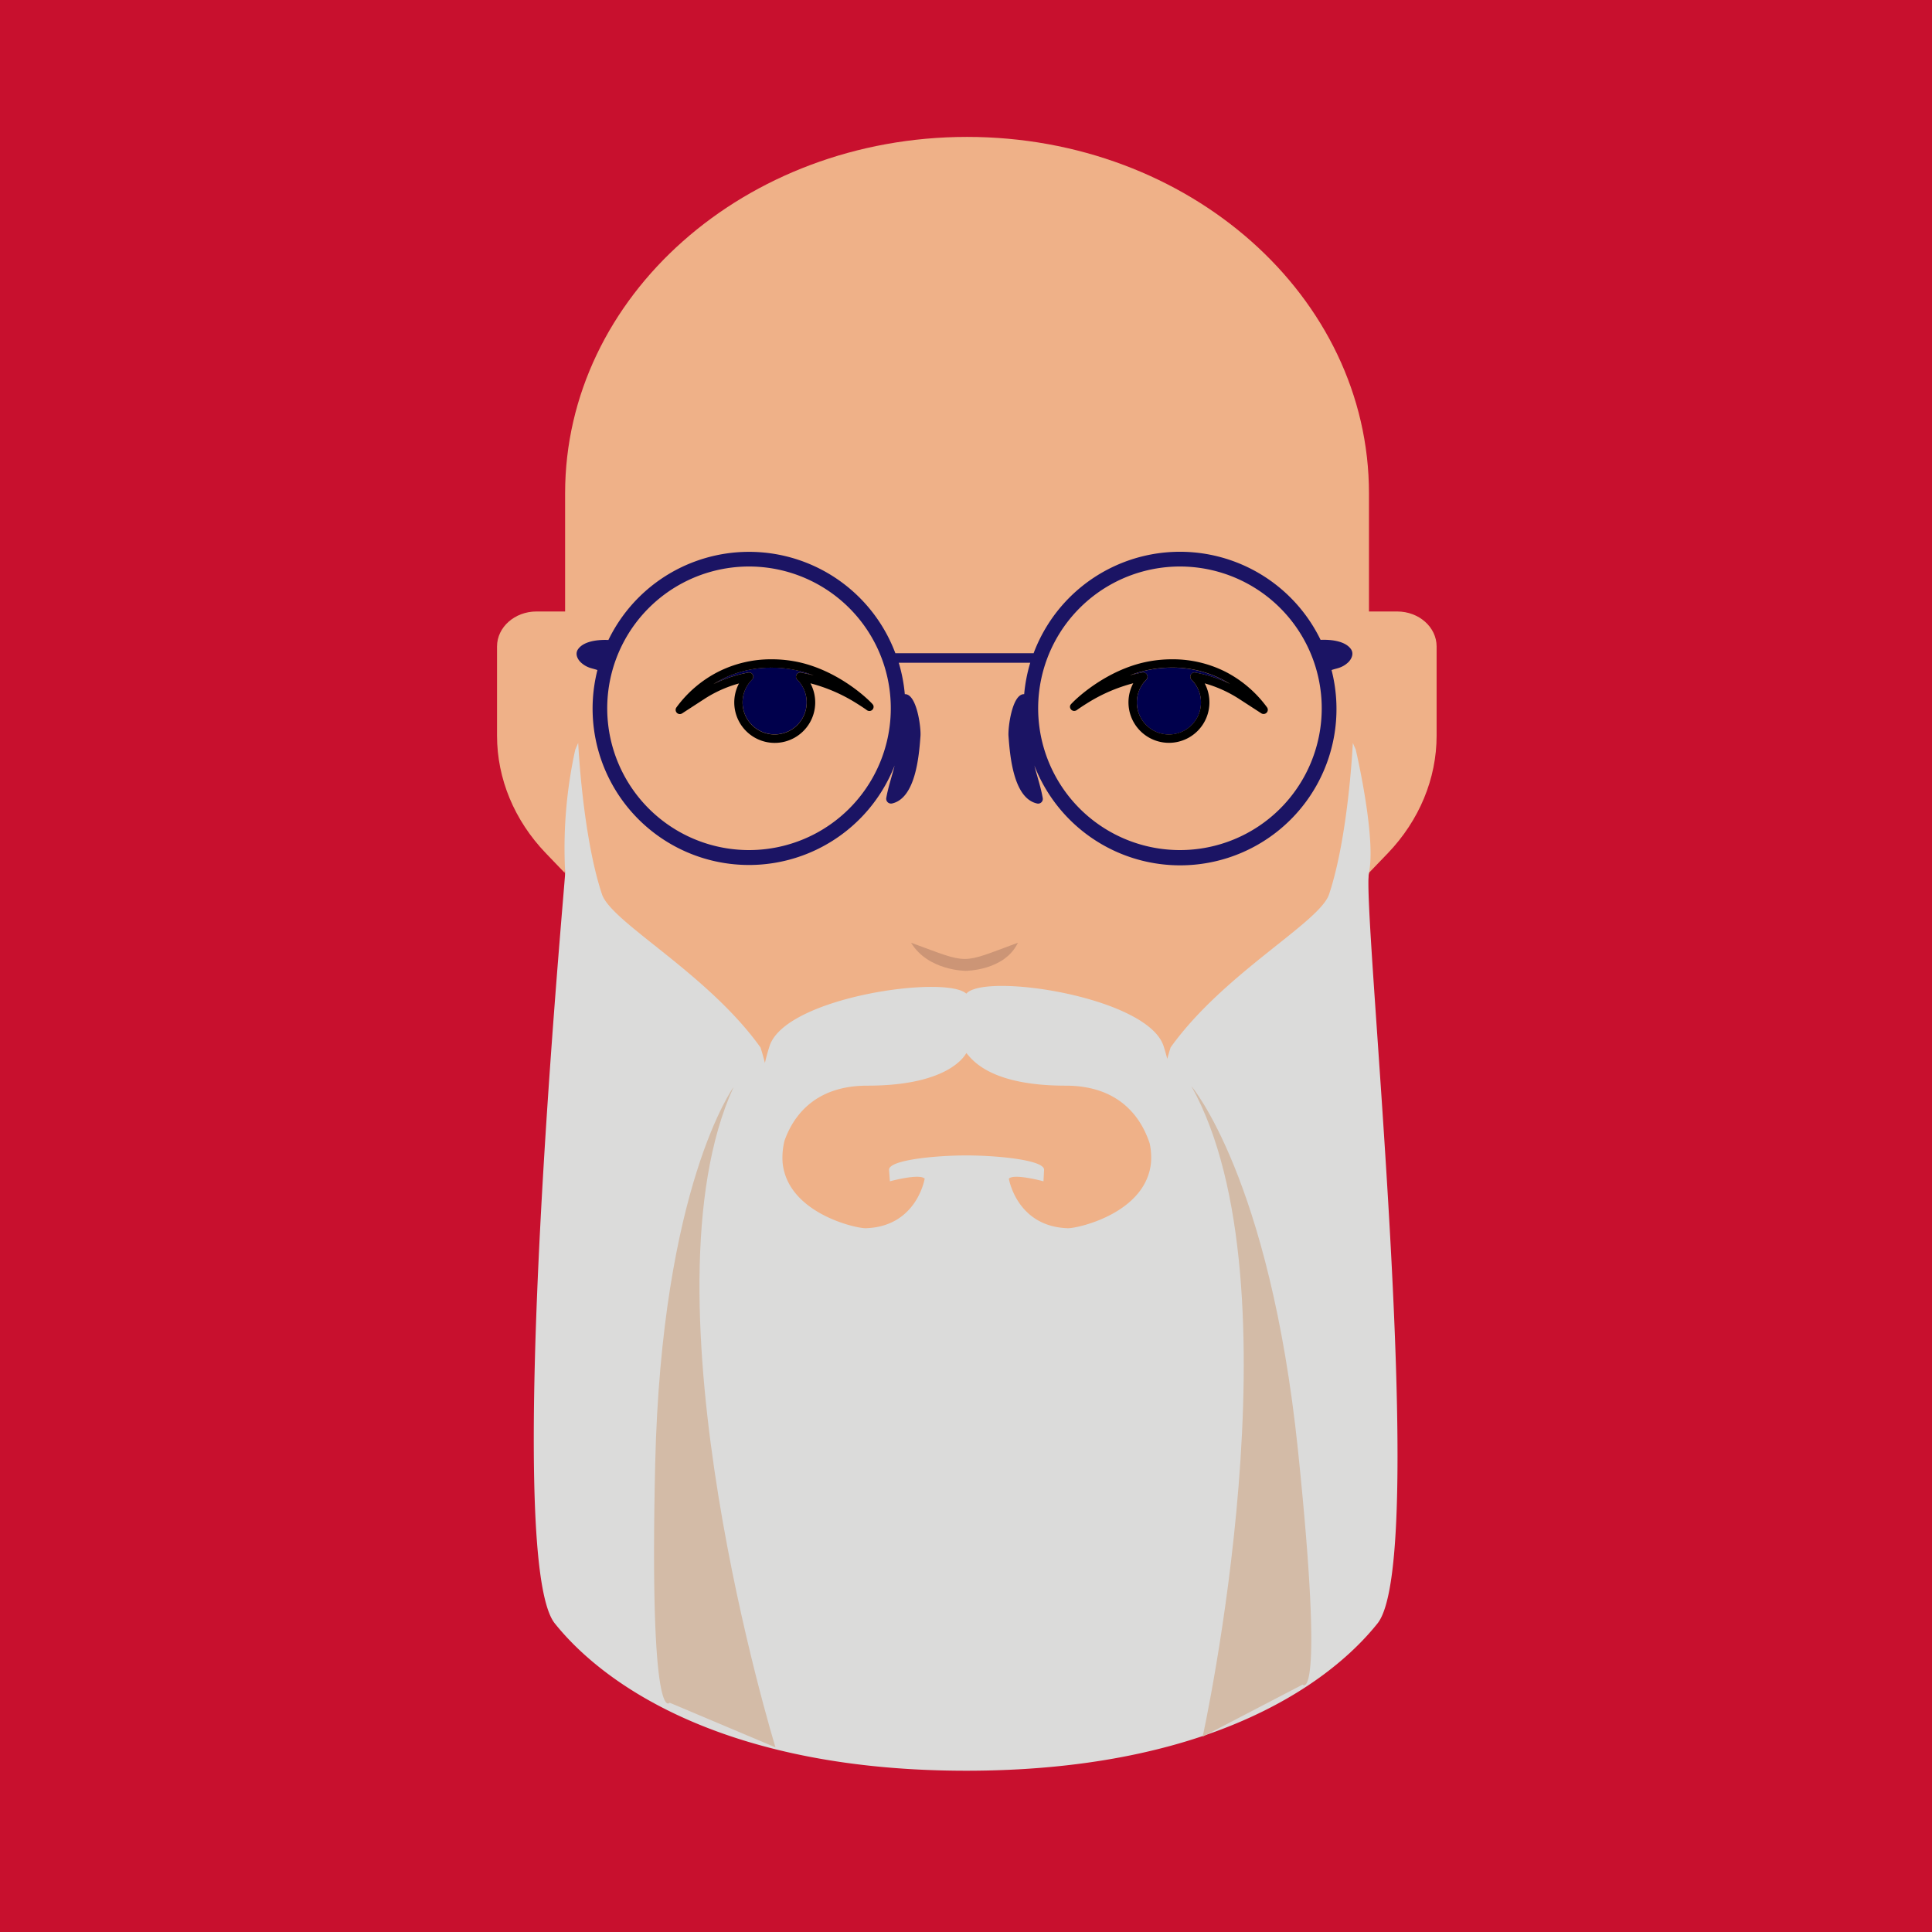 <svg xmlns="http://www.w3.org/2000/svg" viewBox="0 0 800 800"><defs><style>.cls-1{fill:#c8102e;}.cls-2{fill:#efb188;}.cls-3{fill:#dbdbda;}.cls-4{fill:#d3bba7;}.cls-5{fill:#cc9576;}.cls-6{fill:#00004c;}.cls-7{fill:#1b1464;}</style></defs><g id="Layer_2" data-name="Layer 2"><g id="Layer_2-2" data-name="Layer 2"><rect class="cls-1" width="800" height="800"/><path class="cls-2" d="M578.53,253.2H566.86V204.26c0-81.5-74.5-147.57-166.42-147.57S234,122.76,234,204.26V253.2H222.15c-9,0-16.34,6.49-16.34,14.49v36.93c0,17.83,7.16,35.09,20.2,48.67l7.81,8.13.21-2.11v2.11s21.29,140.45,123.19,187.83c24,11.15,41.15,13.61,75.64,0,112.16-44.26,134-187.83,134-187.83l7.82-8.13c13-13.58,20.19-30.84,20.19-48.67V267.69C594.87,259.69,587.56,253.2,578.53,253.2Z"/><path class="cls-3" d="M566.86,361.42c3.06-14.77-5.47-51-5.47-51l-1.21-2.78s-1.77,38.46-9.84,62.67c-3.91,11.72-43.58,32.62-65.62,63.41,0,.05-.59,1.81-1.39,4.73-.43-1.72-.93-3.49-1.52-5.3-6.59-20.36-74.08-30.55-81.69-21.69-8.35-7.89-74.87,1.33-81.46,21.69-.79,2.43-1.42,4.76-1.93,7-1-4-1.81-6.4-1.85-6.46-22.05-30.79-61.72-51.69-65.62-63.41-8.07-24.21-9.84-62.67-9.84-62.67l-1.21,2.78a189.64,189.64,0,0,0-4.18,51c-.16,5.67-26.07,283.62-4.3,310.83s73.31,61,170.39,61c97.3,0,148.51-33.76,170.28-61S563.8,376.19,566.86,361.42ZM359.13,449.55c31.91,0,39.71-11.17,41-13.5,2.19,2.33,9.25,13.5,41.16,13.5,22.81,0,31.47,13.89,34.76,23.89a27.66,27.66,0,0,1,.55,8c-2.06,20.94-30.51,27.28-34.51,27.14-21.13-.73-24.35-20.54-24.35-20.54,2.22-2.21,14.34,1.11,14.34,1.11l.25-4.8c0-4-19.08-5.9-32.2-5.91-12.8,0-32,1.87-32,5.91l.36,4.8s12.18-3.32,14.4-1.11c0,0-3.19,19.81-24.33,20.54-4,.14-32.43-6.2-34.5-27.14a29.38,29.38,0,0,1,.79-9.12C328.38,462.44,337.16,449.55,359.13,449.55Z"/><path class="cls-4" d="M498,719.11S539.21,532,493.35,449.79c0,0,32.4,37.89,44.11,150.67,11.17,107.57,1.93,97.09,1.93,97.09Z"/><path class="cls-4" d="M321.11,723.55S263.9,537.24,303.75,450.14c0,0-29.82,41.05-32.46,156.34-2.51,110,6,98.58,6,98.58Z"/><path class="cls-5" d="M399.85,402s-15.54,0-22.59-11.63c24.63,9,20,8.89,44.23,0C416,402,399.85,402,399.85,402Z"/><path class="cls-6" d="M485.31,276.45a48.32,48.32,0,0,0-17.43,3.21c.91-.24,1.83-.47,2.75-.67.65-.15,1.49-.32,2.47-.51l.32,0a1.73,1.73,0,0,1,1.54.93,1.76,1.76,0,0,1-.31,2.05,13.13,13.13,0,0,0-3.9,9.39,13.28,13.28,0,1,0,22.64-9.4,1.76,1.76,0,0,1-.31-2.05,1.73,1.73,0,0,1,1.87-.9,55.94,55.94,0,0,1,10.2,2.9c1.41.56,2.8,1.17,4.17,1.85-1.1-.7-2.23-1.34-3.38-1.93A44.93,44.93,0,0,0,485.31,276.45Z"/><path d="M507.52,278.2A48.41,48.41,0,0,0,485.31,273a52.73,52.73,0,0,0-11.54,1.27c-15.3,3.47-26.95,13.81-29.88,16.89h0a4.63,4.63,0,0,0-.7.83,1.72,1.72,0,0,0,.18,1.63,1.75,1.75,0,0,0,1.44.76,2.06,2.06,0,0,0,1.3-.52c.6-.42,2.09-1.46,4.49-2.94a67.9,67.9,0,0,1,18.66-8,16.76,16.76,0,1,0,29.58.05,51.33,51.33,0,0,1,5,1.68,52.39,52.39,0,0,1,9.38,4.84l9.06,5.88a1.75,1.75,0,0,0,2.21-.27,1.73,1.73,0,0,0,.14-2.23A49.17,49.17,0,0,0,507.52,278.2Zm-2.37,3.18a55.94,55.94,0,0,0-10.2-2.9,1.73,1.73,0,0,0-1.87.9,1.76,1.76,0,0,0,.31,2.05,13.28,13.28,0,1,1-18.74,0,1.76,1.76,0,0,0,.31-2.05,1.73,1.73,0,0,0-1.54-.93l-.32,0c-1,.19-1.82.36-2.47.51-.92.2-1.84.43-2.75.67a48.32,48.32,0,0,1,17.43-3.21,44.93,44.93,0,0,1,20.63,4.85c1.15.59,2.28,1.23,3.38,1.93C508,282.55,506.56,281.94,505.15,281.38Z"/><path class="cls-6" d="M319.47,276.45a44.93,44.93,0,0,0-20.63,4.85c-1.15.59-2.28,1.23-3.38,1.93,1.36-.68,2.75-1.29,4.16-1.85a55.48,55.48,0,0,1,10.21-2.9,1.74,1.74,0,0,1,1.55,2.95,13.27,13.27,0,1,0,18.75,0,1.73,1.73,0,0,1-.31-2.05,1.75,1.75,0,0,1,1.86-.91c1,.19,1.81.36,2.45.51.94.2,1.86.43,2.78.67a48.45,48.45,0,0,0-17.44-3.21Z"/><path d="M360.89,291.13h0l0,0c-2.95-3.1-14.51-13.4-29.87-16.88A52.73,52.73,0,0,0,319.47,273a48.38,48.38,0,0,0-22.21,5.24,49.08,49.08,0,0,0-17.14,14.65,1.74,1.74,0,0,0,2.35,2.5l9.06-5.88A51,51,0,0,1,306,283a16.76,16.76,0,1,0,29.58-.05,67.84,67.84,0,0,1,18.65,8c2.42,1.49,3.91,2.53,4.5,2.94a1.94,1.94,0,0,0,1.31.52A1.74,1.74,0,0,0,361.6,292,4.57,4.57,0,0,0,360.89,291.13ZM334.13,279c-.64-.15-1.47-.32-2.45-.51a1.75,1.75,0,0,0-1.86.91,1.73,1.73,0,0,0,.31,2.05,13.28,13.28,0,1,1-18.75,0,1.74,1.74,0,0,0-1.55-2.95,55.48,55.48,0,0,0-10.21,2.9c-1.41.56-2.8,1.17-4.16,1.85,1.1-.7,2.23-1.34,3.38-1.93a44.93,44.93,0,0,1,20.63-4.85,48.45,48.45,0,0,1,17.44,3.21C336,279.42,335.07,279.19,334.13,279Z"/><path class="cls-7" d="M559.3,268.65c-2.53-3.37-8.55-3.88-12.48-3.7A64.71,64.71,0,0,0,428,270.48H370.75A64.71,64.71,0,0,0,251.93,265c-3.92-.18-10,.33-12.48,3.7-1.32,1.76-.59,3.78.74,5.26a10,10,0,0,0,3.48,2.34c1.14.48,2.5.7,3.71,1.16a64.75,64.75,0,0,0,123.06,39.53c-1.1,4.41-2.6,8.7-3.44,13.34a2,2,0,0,0,2.37,2.37c9.84-2.2,11.19-20,11.78-27.91.27-3.57-1.54-17.56-6.49-17.35a64.47,64.47,0,0,0-2.51-13H426.6a65.18,65.18,0,0,0-2.51,13c-4.95-.21-6.76,13.78-6.49,17.35.59,7.88,1.95,25.71,11.79,27.91a1.94,1.94,0,0,0,2.36-2.37c-.83-4.64-2.33-8.93-3.44-13.34a64.74,64.74,0,0,0,123.06-39.53c1.21-.46,2.57-.68,3.72-1.16a10.09,10.09,0,0,0,3.47-2.34C559.89,272.43,560.62,270.41,559.3,268.65ZM310.15,352a58.71,58.71,0,1,1,58.71-58.7A58.7,58.7,0,0,1,310.15,352Zm178.45,0a58.71,58.71,0,1,1,58.7-58.7A58.7,58.7,0,0,1,488.6,352Z"/></g></g></svg>